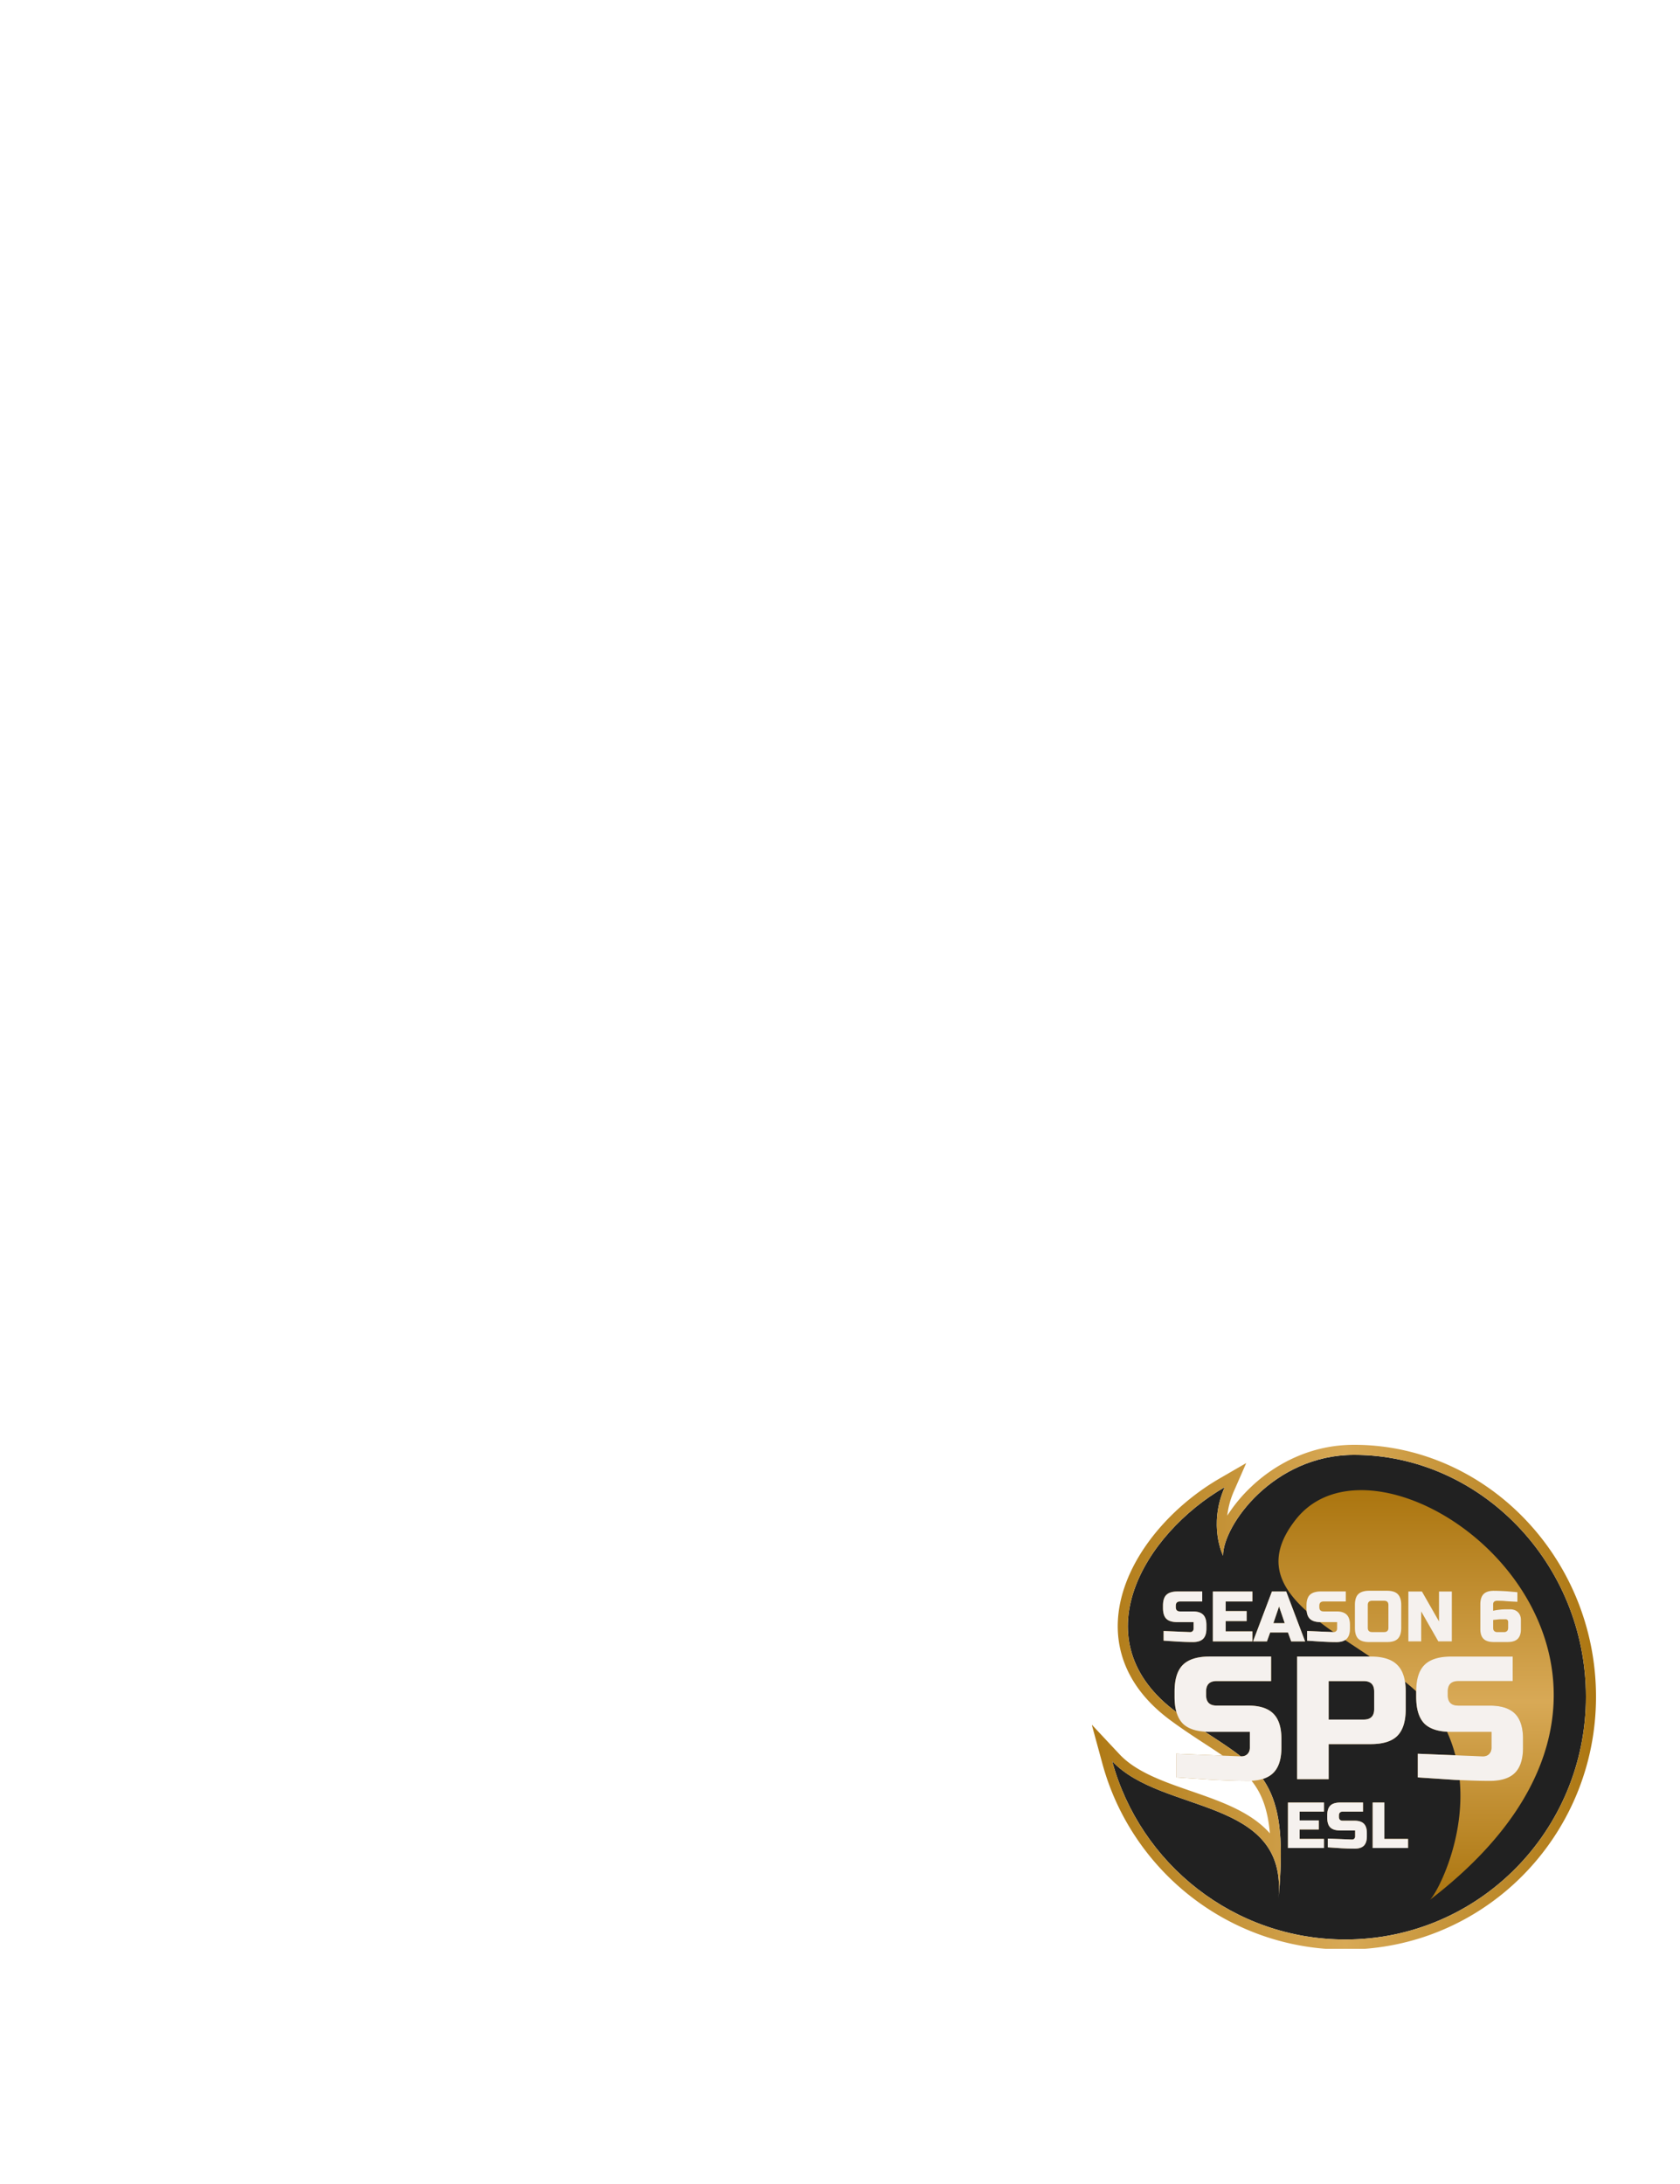 <svg xmlns="http://www.w3.org/2000/svg" width="100" height="130" fill="none" xmlns:v="https://vecta.io/nano"><style><![CDATA[.B{fill:#f5f1ee}.C{color-interpolation-filters:sRGB}.D{flood-opacity:0}]]></style><g clip-path="url(#I)"><path d="M72.8 92.6s-.9-1.8.097-4.077c-4.793 2.774-8.655 9.159-2.827 13.424.735.538 1.427.989 2.066 1.405 3.135 2.043 4.586 3.115 3.964 9.648.577-6.062-6.929-4.998-9.9-8.169 1.666 6.118 7.248 10.615 13.877 10.615 7.944 0 14.323-6.48 14.323-14.446s-6.3-14.4-13.8-14.4c-4.8 0-7.8 4.2-7.8 6z" fill="#212121"/><path fill-rule="evenodd" d="M74.18 87.087l-.734 1.677c-.228.52-.344 1.01-.392 1.451a9.1 9.1 0 0 1 1.434-1.726C75.925 87.132 78.016 86 80.6 86c7.852 0 14.4 6.724 14.4 15 0 8.291-6.642 15.046-14.923 15.046-6.908 0-12.721-4.686-14.456-11.058l-.635-2.331 1.651 1.763c.65.694 1.575 1.183 2.664 1.615.517.205 1.055.391 1.606.582l.078.027c.573.198 1.16.403 1.721.632 1.074.438 2.124.993 2.884 1.854-.09-1.018-.297-1.767-.6-2.367-.593-1.174-1.594-1.873-3.183-2.908l-.005-.003c-.637-.415-1.34-.873-2.088-1.421-1.543-1.128-2.483-2.428-2.91-3.814s-.324-2.799.127-4.133c.894-2.648 3.177-5.04 5.664-6.48l1.584-.917zm2.058 23.003c.013.831-.032 1.79-.139 2.91.11-1.151-.072-2.045-.459-2.76-.899-1.661-2.904-2.355-4.932-3.058-1.305-.451-2.62-.907-3.656-1.625-.312-.216-.598-.456-.852-.726a14.29 14.29 0 0 0 .349 1.104c2.004 5.547 7.304 9.511 13.528 9.511 7.944 0 14.323-6.48 14.323-14.446s-6.3-14.4-13.8-14.4c-3.937 0-6.663 2.826-7.516 4.835-.187.44-.284.842-.284 1.165 0 0-.236-.473-.333-1.241-.066-.527-.066-1.194.122-1.941.072-.287.172-.587.307-.895-.279.162-.556.336-.827.521-4.383 2.991-7.488 8.887-2 12.903.735.538 1.427.989 2.066 1.405 2.597 1.693 4.039 2.719 4.103 6.738z" fill="url(#D)"/><path d="M85.111 113.087a.18.18 0 0 1-.018.015l.018-.015c.489-.416 3.257-5.674.845-10.37-2.445-4.76-13.196-6.734-8.819-12.278 5.56-7.041 26.21 8.661 7.975 22.648z" fill="url(#E)"/><g filter="url(#A)"><use href="#J" fill="url(#F)"/></g><use href="#J" class="B"/><g filter="url(#B)"><use href="#K" fill="url(#G)"/></g><use href="#K" class="B"/><g filter="url(#C)"><use href="#L" fill="url(#H)"/></g><use href="#L" class="B"/></g><defs><filter id="A" x="68.394" y="97.082" width="23.784" height="10.443" filterUnits="userSpaceOnUse" class="C"><feFlood class="D"/><feBlend in="SourceGraphic"/><feGaussianBlur stdDeviation=".761"/></filter><filter id="B" x="68.606" y="94.071" width="22.545" height="4.29" filterUnits="userSpaceOnUse" class="C"><feFlood class="D"/><feBlend in="SourceGraphic"/><feGaussianBlur stdDeviation=".309"/></filter><filter id="C" x="74.521" y="105.151" width="11.436" height="7.03" filterUnits="userSpaceOnUse" class="C"><feFlood class="D"/><feBlend in="SourceGraphic"/><feGaussianBlur stdDeviation="1.071"/></filter><linearGradient id="D" x1="63.584" y1="101.023" x2="95.549" y2="101.023" href="#M"><stop stop-color="#ab750f"/><stop offset=".516" stop-color="#d8a956"/><stop offset="1" stop-color="#ab750f"/></linearGradient><linearGradient id="E" x1="84.291" y1="88.7" x2="84.291" y2="113.102" href="#M"><stop stop-color="#ab750f"/><stop offset=".516" stop-color="#d8a956"/><stop offset="1" stop-color="#ab750f"/></linearGradient><linearGradient id="F" x1="68.257" y1="102.4" x2="91.688" y2="102.4" href="#M"><stop stop-color="#ab750f"/><stop offset=".516" stop-color="#d8a956"/><stop offset="1" stop-color="#ab750f"/></linearGradient><linearGradient id="G" x1="67.829" y1="96.2" x2="91.26" y2="96.2" href="#M"><stop stop-color="#ab750f"/><stop offset=".516" stop-color="#d8a956"/><stop offset="1" stop-color="#ab750f"/></linearGradient><linearGradient id="H" x1="75.769" y1="108.5" x2="84.289" y2="108.5" href="#M"><stop stop-color="#ab750f"/><stop offset=".516" stop-color="#d8a956"/><stop offset="1" stop-color="#ab750f"/></linearGradient><clipPath id="I"><path fill="#fff" transform="translate(65 86)" d="M0 0h30v30H0z"/></clipPath><path id="J" d="M70.009 104.389l3.867.156c.16 0 .285-.045.375-.136.097-.097.146-.225.146-.385v-.938H72c-.73 0-1.261-.164-1.595-.49-.327-.334-.49-.865-.49-1.595v-.313c0-.729.163-1.258.49-1.584.334-.334.865-.5 1.595-.5h3.659v1.46h-3.242c-.417 0-.625.208-.625.625v.209c0 .417.208.625.625.625h1.876c.681 0 1.181.16 1.501.48s.48.82.48 1.501v.521c0 .681-.16 1.181-.48 1.501s-.82.479-1.501.479a31.94 31.94 0 0 1-1.126-.021l-.959-.041-2.199-.146v-1.407zm7.202-5.785h4.378c.73 0 1.258.167 1.584.5.334.327.5.855.5 1.584v1.043c0 .729-.167 1.261-.5 1.594-.327.327-.855.49-1.584.49h-2.502v2.085h-1.876v-7.297zm4.586 2.085c0-.417-.209-.625-.625-.625h-2.085v2.293h2.085c.417 0 .625-.208.625-.625v-1.043zm2.595 3.701l3.867.156c.16 0 .285-.045.375-.136.097-.097.146-.225.146-.385v-.938h-2.397c-.73 0-1.261-.164-1.595-.49-.327-.334-.49-.865-.49-1.595v-.313c0-.729.163-1.258.49-1.584.334-.334.865-.5 1.595-.5h3.659v1.46H86.8c-.417 0-.625.208-.625.625v.209c0 .417.209.625.625.625h1.876c.681 0 1.181.16 1.501.48s.479.82.479 1.501v.521c0 .681-.16 1.181-.479 1.501s-.82.479-1.501.479a31.94 31.94 0 0 1-1.126-.021l-.959-.041-2.199-.146v-1.407z"/><path id="K" d="M69.263 97.085l1.573.064c.065 0 .116-.018.153-.055s.059-.092.059-.157v-.382h-.975c-.297 0-.513-.066-.649-.199s-.199-.352-.199-.649v-.127c0-.297.066-.512.199-.644s.352-.204.649-.204h1.488v.594h-1.319c-.17 0-.254.085-.254.254v.085c0 .17.085.254.254.254h.763c.277 0 .481.065.611.195s.195.334.195.611v.212c0 .277-.065.481-.195.611s-.334.195-.611.195c-.144 0-.297-.003-.458-.008l-.39-.017-.895-.059v-.572zm5.283.615h-2.353v-2.968h2.353v.594h-1.59v.572h1.251v.594h-1.251v.615h1.59v.594zm.868 0h-.827l1.124-2.968h.848l1.124 2.968h-.827l-.191-.53h-1.06l-.191.53zm.382-1.081h.678l-.339-.996-.339.996zm2.01.466l1.573.064c.065 0 .116-.018.153-.055s.059-.092.059-.157v-.382h-.975c-.297 0-.513-.066-.649-.199s-.199-.352-.199-.649v-.127c0-.297.066-.512.199-.644s.352-.204.649-.204h1.488v.594h-1.319c-.17 0-.254.085-.254.254v.085c0 .17.085.254.254.254h.763c.277 0 .481.065.611.195s.195.334.195.611v.212c0 .277-.065.481-.195.611s-.334.195-.611.195a12.98 12.98 0 0 1-.458-.008l-.39-.017-.895-.059v-.572zm4.838-1.548c0-.17-.085-.254-.254-.254h-.721c-.17 0-.254.085-.254.254v1.357c0 .17.085.254.254.254h.721c.17 0 .254-.085.254-.254v-1.357zm.763 1.357c0 .297-.068.513-.204.649s-.348.199-.644.199h-1.06c-.297 0-.513-.066-.649-.199s-.199-.352-.199-.649v-1.357c0-.297.066-.512.199-.644s.352-.204.649-.204h1.06c.297 0 .512.068.644.204s.204.348.204.644v1.357zm3.012.806h-.806l-1.018-1.781V97.7h-.763v-2.968h.806l1.018 1.781v-1.781h.763V97.7zm2.503-3.01c.387 0 .854.028 1.399.085v.572l-.399-.021-.267-.017-.204-.017-.314-.009c-.172 0-.259.071-.259.212v.382a3.63 3.63 0 0 1 .721-.085h.297c.192 0 .346.058.462.174s.174.27.174.462v.551c0 .257-.065.45-.195.577s-.334.187-.611.187h-.806c-.277 0-.481-.062-.611-.187s-.195-.319-.195-.577v-1.484c0-.277.065-.48.195-.611s.334-.195.611-.195zm.466 1.696c-.107 0-.206.006-.297.017l-.212.025v.466c0 .17.085.254.254.254h.382c.17 0 .254-.085.254-.254v-.36c0-.042-.014-.078-.042-.106s-.064-.042-.106-.042h-.233z"/><path id="L" d="M78.809 110h-2.145v-2.706h2.145v.541h-1.45v.522h1.14v.541h-1.14v.561h1.45V110zm.227-.561l1.434.058c.059 0 .106-.016.139-.05s.054-.084.054-.143v-.348h-.889c-.271 0-.468-.06-.591-.181s-.182-.321-.182-.592v-.116c0-.271.061-.466.182-.588s.321-.185.591-.185h1.357v.541H79.93c-.155 0-.232.077-.232.232v.077c0 .155.077.232.232.232h.696c.252 0 .438.06.557.178s.178.304.178.557v.193c0 .253-.059.438-.178.557s-.304.178-.557.178a12.36 12.36 0 0 1-.418-.008l-.356-.016-.816-.054v-.522zm3.367.02h1.411V110h-2.107v-2.706h.696v2.165z"/><linearGradient id="M" gradientUnits="userSpaceOnUse"/></defs></svg>